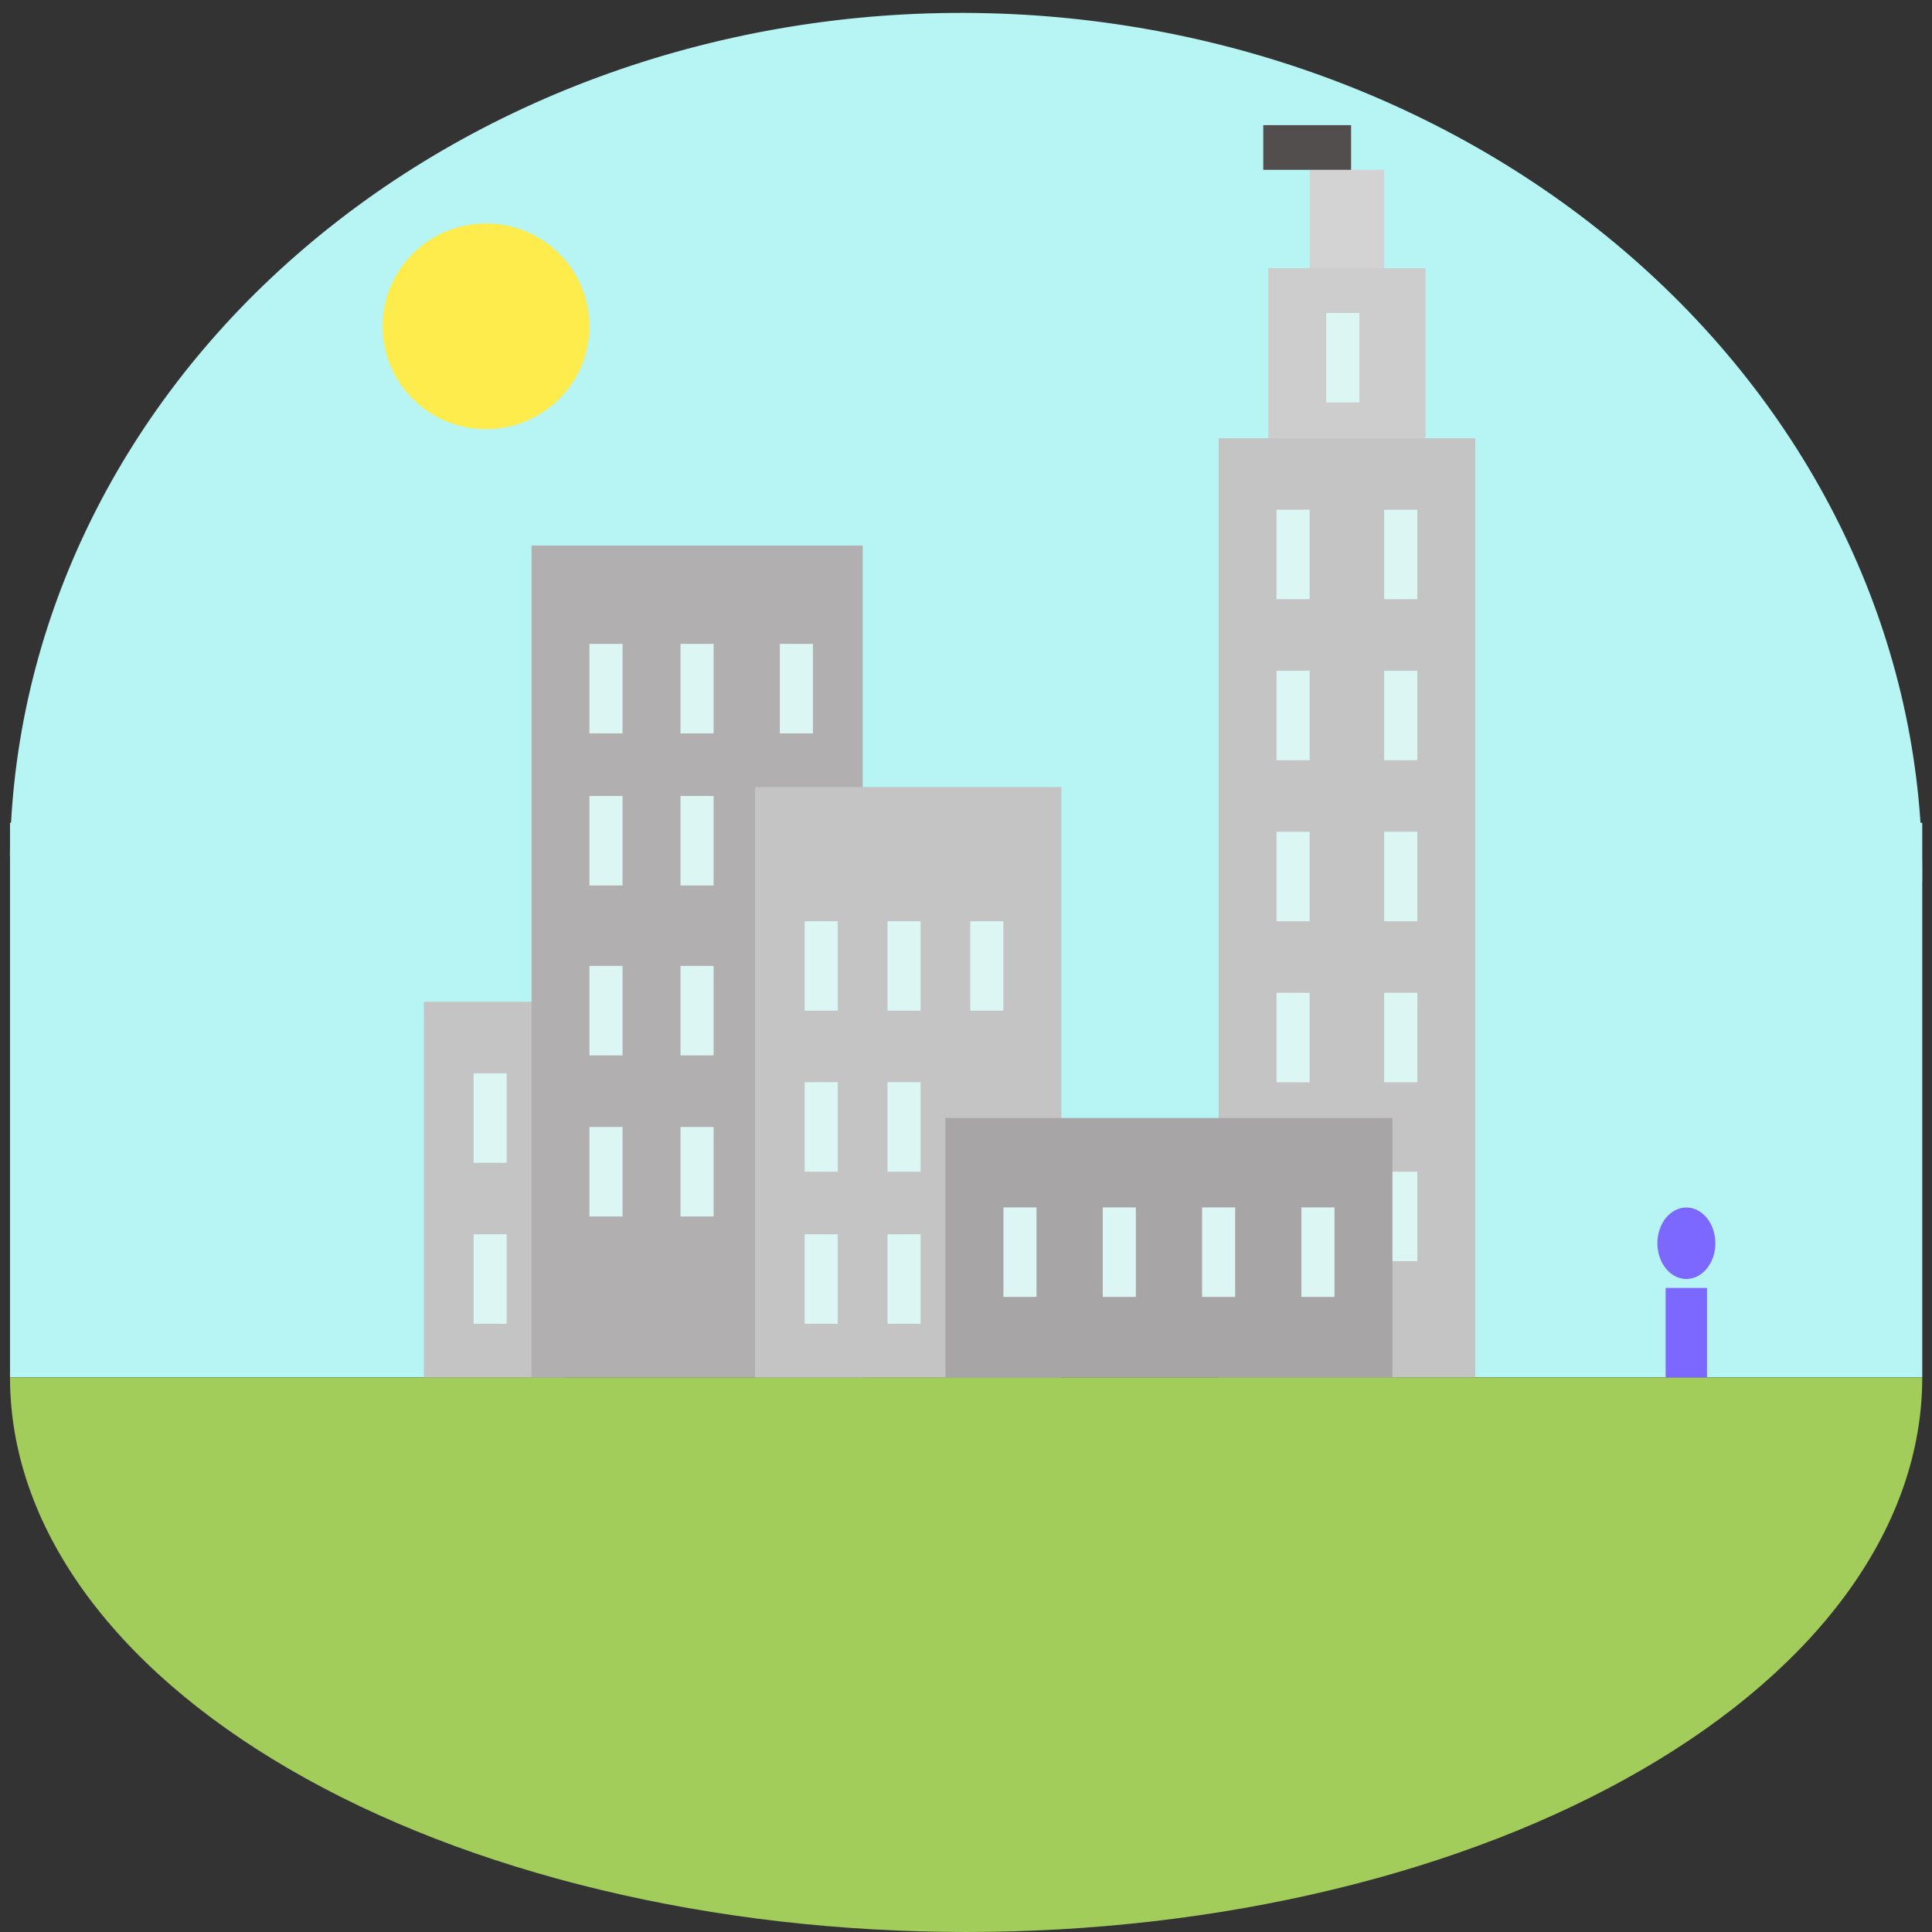 <svg width="22" height="22" viewBox="0 0 22 22" fill="none" xmlns="http://www.w3.org/2000/svg">
<rect x="0" y="0" width="22" height="22" fill="#333333" stroke="none"/>
<rect x="0.114" y="9.369" width="21.775" height="6.315" fill="#B7F4F4"/>
<path d="M0.113 9.747C0.128 8.467 0.424 7.203 0.985 6.028C1.546 4.853 2.36 3.789 3.382 2.898C4.403 2.007 5.612 1.305 6.938 0.833C8.265 0.361 9.684 0.128 11.113 0.148C12.543 0.167 13.956 0.438 15.271 0.946C16.586 1.454 17.778 2.188 18.778 3.107C19.779 4.026 20.568 5.111 21.101 6.301C21.635 7.491 21.902 8.762 21.887 10.042L11 9.895L0.113 9.747Z" fill="#B7F4F4"/>
<rect x="13.877" y="4.99" width="2.922" height="10.695" fill="#C4C4C4"/>
<path d="M21.889 15.685C21.889 16.514 21.608 17.335 21.06 18.102C20.513 18.868 19.711 19.564 18.7 20.15C17.689 20.737 16.489 21.202 15.168 21.519C13.847 21.837 12.431 22 11.002 22C9.572 22 8.156 21.837 6.835 21.519C5.514 21.202 4.314 20.737 3.303 20.15C2.292 19.564 1.49 18.868 0.943 18.102C0.395 17.335 0.114 16.514 0.114 15.685L11.002 15.685H21.889Z" fill="#A2CD5B"/>
<rect x="4.827" y="11.407" width="1.603" height="4.278" fill="#C4C4C4"/>
<rect x="6.053" y="6.212" width="3.771" height="9.473" fill="#B1AFAF"/>
<rect x="15.762" y="13.342" width="0.377" height="1.019" fill="#DCF7F3"/>
<rect x="8.598" y="8.962" width="3.488" height="6.723" fill="#C4C4C4"/>
<rect x="10.766" y="12.731" width="5.09" height="2.954" fill="#A7A5A5"/>
<rect x="14.442" y="3.054" width="1.791" height="1.935" fill="#CDCDCD"/>
<rect x="14.914" y="1.934" width="0.848" height="1.12" fill="#D3D3D3"/>
<line x1="14.885" y1="1.934" x2="14.885" y2="1.425" stroke="#534E4E"/>
<rect x="5.393" y="12.222" width="0.377" height="1.019" fill="#DCF7F3"/>
<rect x="5.393" y="14.055" width="0.377" height="1.019" fill="#DCF7F3"/>
<rect x="6.712" y="7.332" width="0.377" height="1.019" fill="#DCF7F3"/>
<rect x="6.712" y="9.064" width="0.377" height="1.019" fill="#DCF7F3"/>
<rect x="6.712" y="10.999" width="0.377" height="1.019" fill="#DCF7F3"/>
<rect x="6.712" y="12.833" width="0.377" height="1.019" fill="#DCF7F3"/>
<rect x="7.749" y="12.833" width="0.377" height="1.019" fill="#DCF7F3"/>
<rect x="7.749" y="10.999" width="0.377" height="1.019" fill="#DCF7F3"/>
<rect x="7.749" y="9.064" width="0.377" height="1.019" fill="#DCF7F3"/>
<rect x="7.749" y="7.332" width="0.377" height="1.019" fill="#DCF7F3"/>
<rect x="8.88" y="7.332" width="0.377" height="1.019" fill="#DCF7F3"/>
<rect x="9.163" y="14.055" width="0.377" height="1.019" fill="#DCF7F3"/>
<rect x="10.106" y="14.055" width="0.377" height="1.019" fill="#DCF7F3"/>
<rect x="10.106" y="12.323" width="0.377" height="1.019" fill="#DCF7F3"/>
<rect x="11.426" y="13.749" width="0.377" height="1.019" fill="#DCF7F3"/>
<rect x="14.819" y="13.749" width="0.377" height="1.019" fill="#DCF7F3"/>
<rect x="12.557" y="13.749" width="0.377" height="1.019" fill="#DCF7F3"/>
<rect x="14.536" y="11.305" width="0.377" height="1.019" fill="#DCF7F3"/>
<rect x="15.102" y="3.564" width="0.377" height="1.019" fill="#DCF7F3"/>
<rect x="15.762" y="11.305" width="0.377" height="1.019" fill="#DCF7F3"/>
<rect x="15.762" y="9.471" width="0.377" height="1.019" fill="#DCF7F3"/>
<rect x="14.536" y="9.471" width="0.377" height="1.019" fill="#DCF7F3"/>
<rect x="14.536" y="5.804" width="0.377" height="1.019" fill="#DCF7F3"/>
<rect x="14.536" y="7.638" width="0.377" height="1.019" fill="#DCF7F3"/>
<rect x="15.762" y="7.638" width="0.377" height="1.019" fill="#DCF7F3"/>
<rect x="15.762" y="5.804" width="0.377" height="1.019" fill="#DCF7F3"/>
<rect x="13.688" y="13.749" width="0.377" height="1.019" fill="#DCF7F3"/>
<rect x="9.163" y="12.323" width="0.377" height="1.019" fill="#DCF7F3"/>
<rect x="9.163" y="10.49" width="0.377" height="1.019" fill="#DCF7F3"/>
<rect x="10.106" y="10.49" width="0.377" height="1.019" fill="#DCF7F3"/>
<rect x="11.049" y="10.49" width="0.377" height="1.019" fill="#DCF7F3"/>
<ellipse cx="5.534" cy="3.716" rx="1.178" ry="1.171" fill="#FDEC4B"/>
<ellipse cx="19.203" cy="14.157" rx="0.33" ry="0.407" fill="#7D68FF"/>
<rect x="18.967" y="14.666" width="0.471" height="1.019" fill="#7D68FF"/>
</svg>
